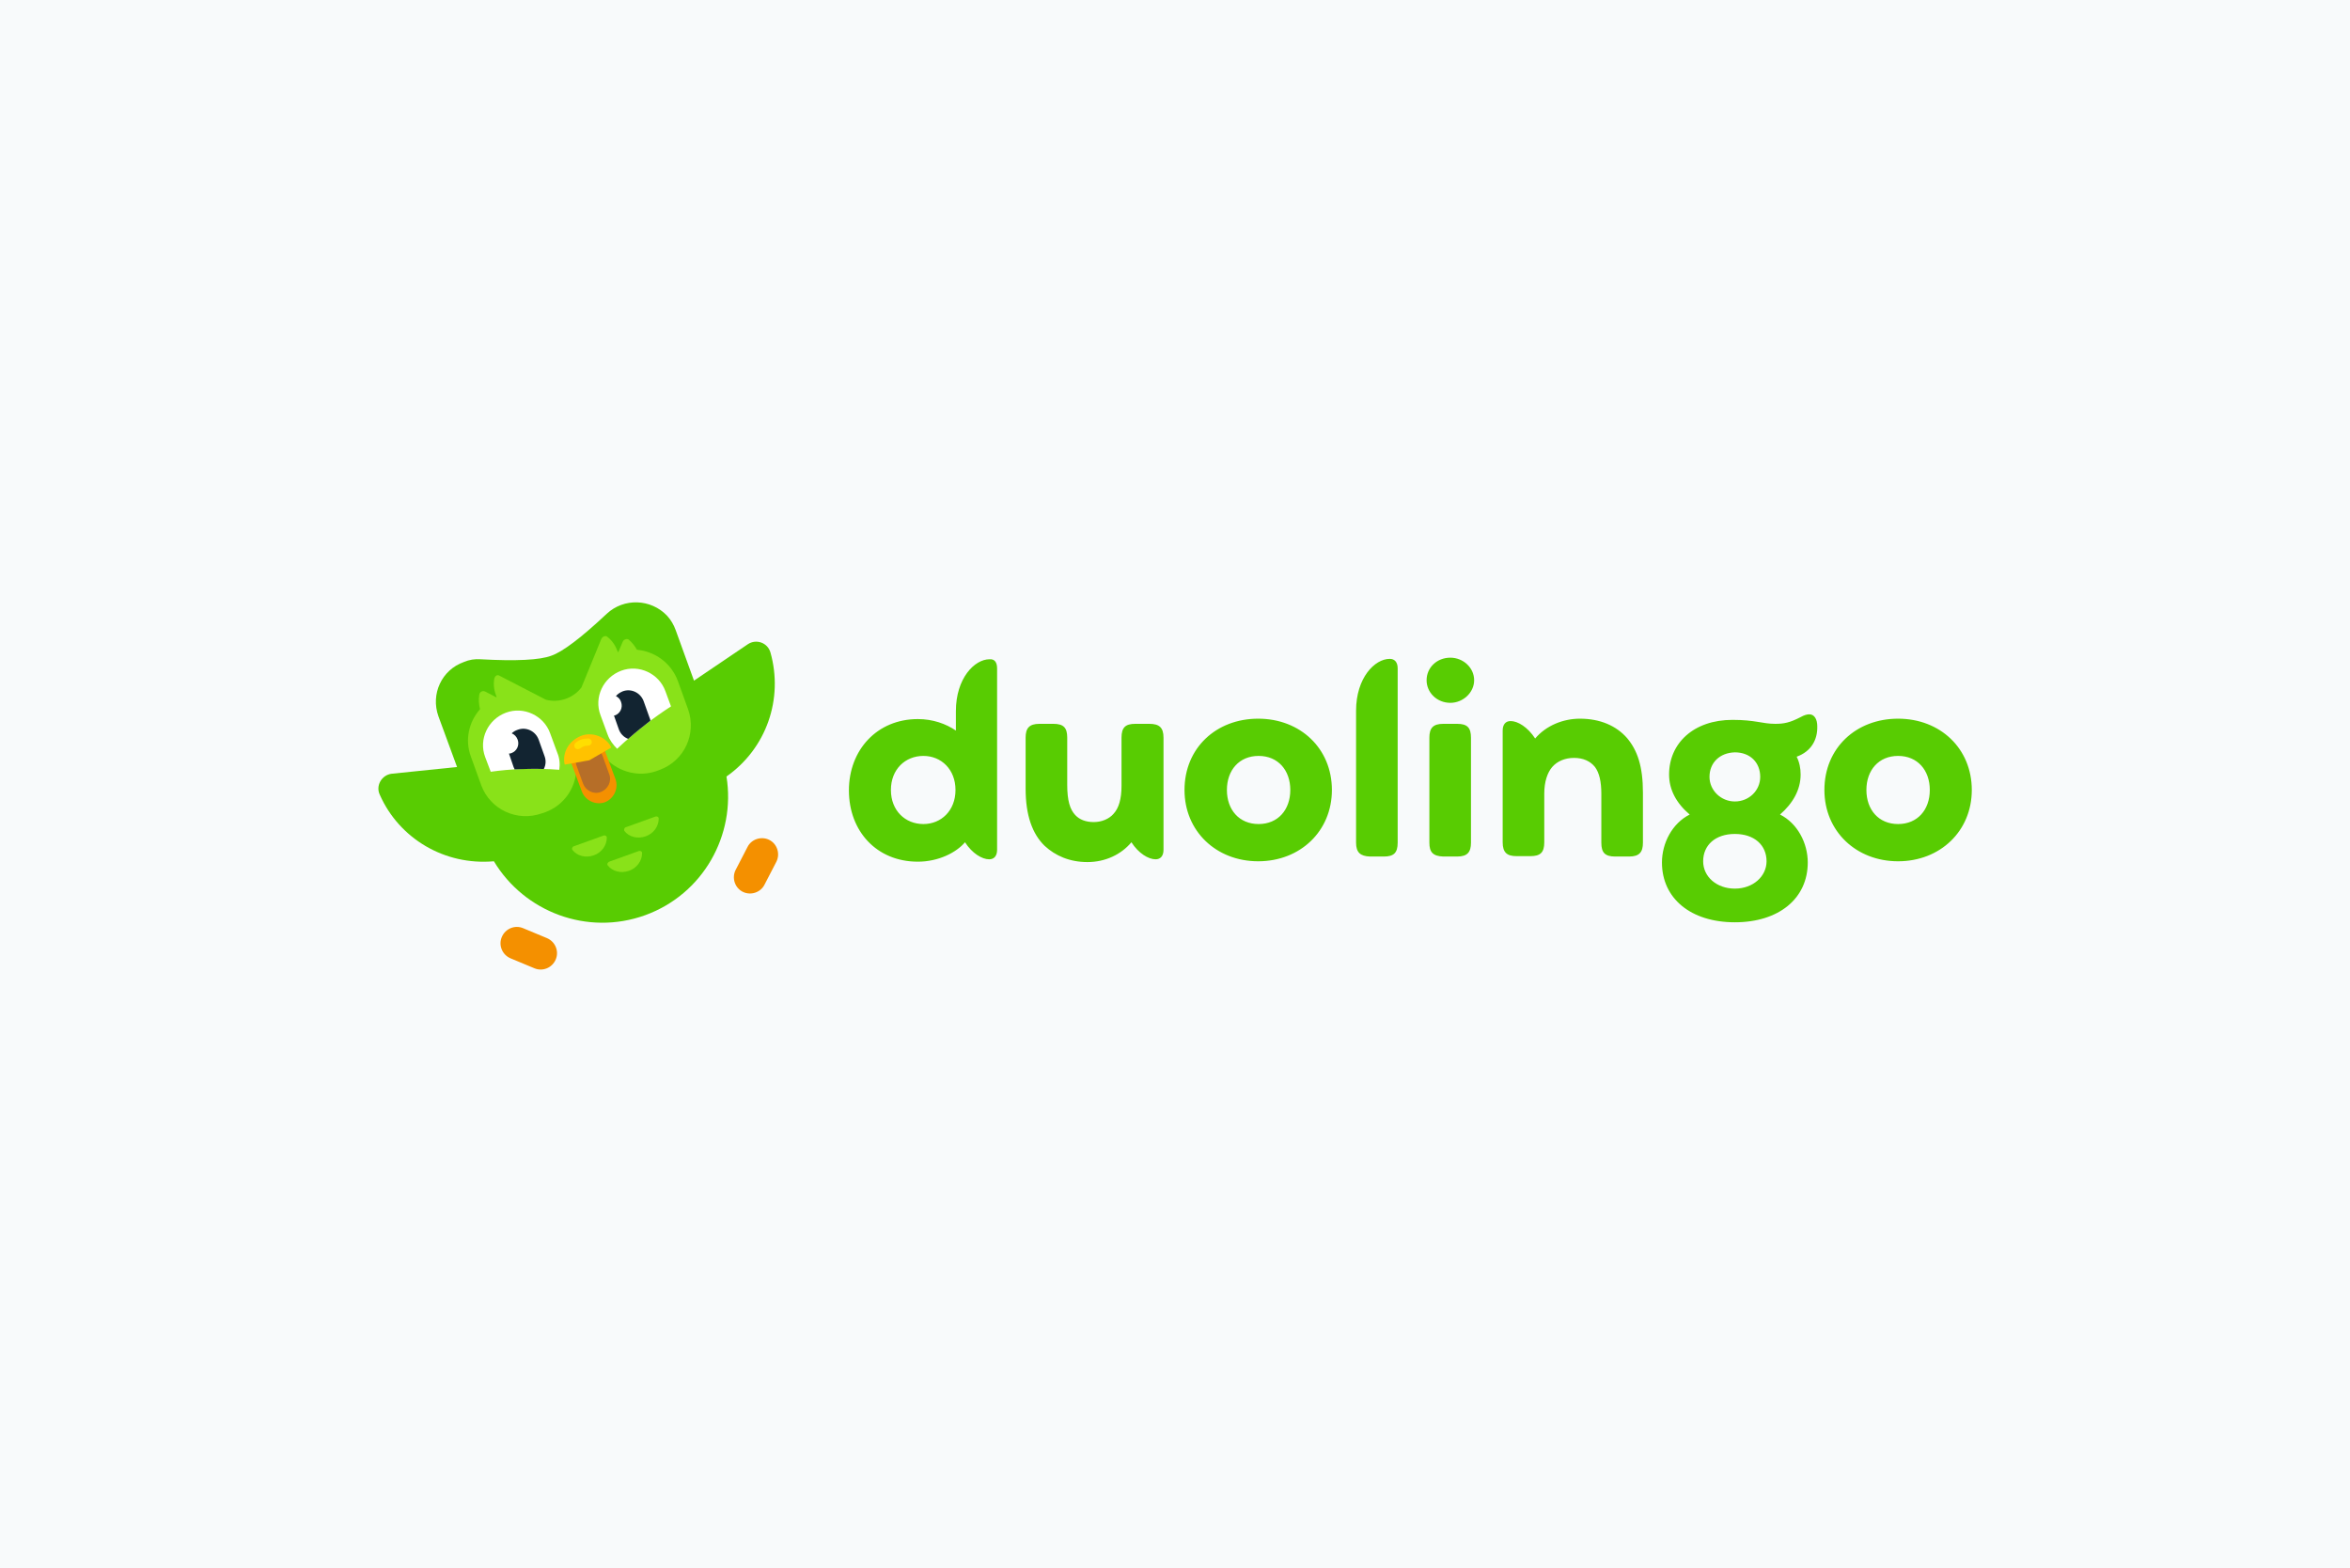 <svg width="640" height="427" viewBox="0 0 640 427" fill="none" xmlns="http://www.w3.org/2000/svg">
<rect width="640" height="427" fill="#F8FAFB"/>
<g clip-path="url(#clip0)">
<path d="M496.859 215.133C496.859 203.698 505.491 195.715 516.929 195.715C528.367 195.715 537 203.806 537 215.133C537 226.352 528.367 234.55 516.929 234.55C505.491 234.55 496.859 226.352 496.859 215.133ZM525.562 215.133C525.562 209.739 522.217 205.855 516.929 205.855C511.642 205.855 508.297 209.739 508.297 215.133C508.297 220.527 511.642 224.41 516.929 224.41C522.217 224.41 525.562 220.527 525.562 215.133ZM489.305 206.071C490.061 207.581 490.384 209.2 490.384 210.926C490.384 215.133 488.226 218.801 484.773 221.821C489.521 224.194 492.326 229.588 492.326 234.874C492.326 244.69 484.449 251.163 472.472 251.163C460.494 251.163 452.617 244.69 452.617 234.874C452.617 229.588 455.422 224.194 460.17 221.821C456.61 218.801 454.559 215.133 454.559 210.926C454.559 202.403 461.25 196.039 471.825 196.039C478.083 196.039 479.917 197.118 483.478 197.118C485.852 197.118 487.471 196.794 490.384 195.284C491.355 194.744 492.11 194.529 492.759 194.529C494.161 194.529 494.916 195.931 494.916 197.765C495.024 201.541 493.19 204.669 489.305 206.071ZM481.104 234.55C481.104 230.127 477.759 227.107 472.472 227.107C467.185 227.107 463.839 230.127 463.839 234.55C463.839 238.757 467.508 241.994 472.472 241.994C477.435 241.994 481.104 238.65 481.104 234.55ZM465.566 211.573C465.566 215.241 468.695 218.261 472.472 218.261C476.356 218.261 479.378 215.241 479.378 211.573C479.378 207.581 476.572 204.885 472.472 204.885C468.371 204.993 465.566 207.689 465.566 211.573ZM447.437 215.888V229.48C447.437 232.069 446.467 233.256 443.66 233.256H439.884C437.078 233.256 436.107 232.177 436.107 229.48V216.211C436.107 212.867 435.568 210.494 434.381 208.876C433.086 207.258 431.143 206.395 428.661 206.395C426.288 206.395 424.13 207.258 422.726 208.876C421.432 210.386 420.569 212.867 420.569 216.104V229.372C420.569 232.177 419.49 233.148 416.792 233.148H413.015C410.425 233.148 409.239 232.177 409.239 229.372V198.952C409.239 197.226 410.102 196.363 411.397 196.363C413.339 196.363 416.037 197.981 418.086 201.109C421.108 197.549 425.748 195.715 430.28 195.715C435.783 195.715 440.208 197.657 443.121 201.001C445.927 204.345 447.437 208.66 447.437 215.888ZM388.521 185.251C388.521 181.799 391.326 179.103 394.995 179.103C398.448 179.103 401.469 181.799 401.469 185.251C401.469 188.596 398.448 191.4 394.995 191.4C391.326 191.4 388.521 188.596 388.521 185.251ZM389.276 229.48V200.893C389.276 198.304 390.247 197.118 393.052 197.118H396.829C399.635 197.118 400.606 198.196 400.606 200.893V229.48C400.606 232.069 399.635 233.256 396.829 233.256H393.052C390.247 233.148 389.276 232.069 389.276 229.48ZM369.313 229.48V193.558C369.313 184.604 374.385 179.426 378.485 179.426C379.78 179.426 380.643 180.289 380.643 182.015V229.48C380.643 232.285 379.564 233.256 376.867 233.256H373.09C370.5 233.148 369.313 232.177 369.313 229.48ZM322.59 215.133C322.59 203.698 331.222 195.715 342.66 195.715C354.098 195.715 362.731 203.806 362.731 215.133C362.731 226.352 354.098 234.55 342.66 234.55C331.222 234.55 322.59 226.352 322.59 215.133ZM351.4 215.133C351.4 209.739 348.055 205.855 342.768 205.855C337.48 205.855 334.136 209.739 334.136 215.133C334.136 220.527 337.48 224.41 342.768 224.41C348.055 224.41 351.4 220.527 351.4 215.133ZM316.871 200.893V231.422C316.871 233.148 316.007 234.011 314.713 234.011C312.77 234.011 310.073 232.393 308.13 229.372C305.324 232.716 301.008 234.766 296.152 234.766C291.297 234.766 287.412 233.04 284.499 230.343C281.153 227.107 279.319 222.037 279.319 214.809V200.893C279.319 198.304 280.29 197.118 283.096 197.118H286.872C289.678 197.118 290.649 198.196 290.649 200.893V213.73C290.649 218.045 291.405 220.419 292.807 221.929C293.995 223.223 295.721 223.871 297.879 223.871C300.037 223.871 302.087 223.008 303.275 221.605C304.677 220.095 305.433 217.614 305.433 214.054V200.893C305.433 198.089 306.512 197.118 309.209 197.118H312.986C315.683 197.118 316.871 198.089 316.871 200.893ZM271.55 182.015V231.422C271.55 233.148 270.687 234.011 269.391 234.011C267.449 234.011 264.752 232.393 262.809 229.372C260.435 232.177 255.58 234.658 249.969 234.658C238.747 234.658 231.193 226.352 231.193 215.241C231.193 204.237 238.854 195.823 249.969 195.823C254.069 195.823 257.63 197.118 260.328 198.952V193.666C260.328 184.712 265.399 179.534 269.5 179.534C270.794 179.426 271.55 180.289 271.55 182.015ZM260.22 215.133C260.22 209.523 256.335 205.855 251.479 205.855C246.515 205.855 242.631 209.523 242.631 215.133C242.631 220.742 246.515 224.41 251.479 224.41C256.335 224.41 260.22 220.742 260.22 215.133Z" fill="#58CC02"/>
<path d="M136.667 255.154C137.638 252.889 140.228 251.81 142.494 252.781L148.968 255.477C151.234 256.449 152.313 259.037 151.342 261.303C150.371 263.569 147.781 264.647 145.515 263.676L139.041 260.979C136.775 260.009 135.696 257.42 136.667 255.154Z" fill="#F49000"/>
<path d="M209.503 228.725C207.345 227.646 204.648 228.509 203.569 230.667L200.332 236.923C199.253 239.081 200.116 241.778 202.274 242.857C204.432 243.935 207.13 243.072 208.209 240.915L211.446 234.658C212.525 232.501 211.662 229.804 209.503 228.725Z" fill="#F49000"/>
<path d="M209.828 177.7C209.072 175.003 205.943 173.925 203.677 175.435L189.002 185.359L184.038 171.659C183.499 170.149 182.743 168.855 181.664 167.668C177.24 163.029 169.902 162.814 165.262 167.129C158.356 173.601 153.285 177.485 150.155 178.563C147.026 179.75 140.552 180.074 130.84 179.534C129.329 179.426 127.819 179.642 126.308 180.289C120.265 182.447 117.244 189.027 119.402 195.068L124.474 208.876L106.669 210.71C103.971 211.034 102.245 213.946 103.432 216.427C108.719 228.401 121.129 235.737 134.509 234.55C142.818 248.359 159.975 254.939 175.729 249.221C191.483 243.504 200.44 227.431 197.85 211.465C208.749 203.806 213.389 190.322 209.828 177.7Z" fill="#58CC02"/>
<path d="M187.383 193.126L184.578 185.359C182.743 180.505 178.319 177.376 173.463 176.945C172.923 175.974 172.168 175.003 171.305 174.248C170.873 173.817 169.902 174.032 169.578 174.787L168.391 177.592H168.283C167.744 176.082 166.881 174.572 165.478 173.493C165.046 172.954 164.075 173.277 163.751 174.032L158.356 187.193C156.198 190.106 152.205 191.508 148.644 190.537L136.127 184.065C135.48 183.633 134.832 183.957 134.617 184.82C134.293 186.546 134.617 188.272 135.264 189.89H135.156L132.243 188.38C131.487 187.948 130.624 188.38 130.516 189.243C130.3 190.537 130.408 191.832 130.732 193.126C127.711 196.578 126.524 201.433 128.25 206.071L131.056 213.838C133.538 220.526 140.875 223.87 147.565 221.497L148.537 221.174C153.5 219.34 156.63 214.809 156.953 209.847C160.838 208.444 163.536 207.473 165.262 206.826C168.715 210.278 174.002 211.681 178.858 209.955L179.722 209.631C186.412 207.15 189.757 199.814 187.383 193.126Z" fill="#89E219"/>
<path d="M158.572 201.756C161.054 200.893 163.859 202.188 164.831 204.669L167.636 212.22C168.499 214.701 167.204 217.506 164.723 218.477C162.241 219.34 159.435 218.045 158.464 215.564L155.658 208.013C154.795 205.424 156.09 202.619 158.572 201.756Z" fill="#F49000"/>
<path d="M159.219 203.482C161.161 202.727 163.32 203.806 164.075 205.748L165.909 210.818C166.665 212.759 165.586 214.917 163.643 215.672C161.701 216.427 159.543 215.348 158.788 213.407L156.953 208.337C156.306 206.395 157.277 204.237 159.219 203.482Z" fill="#B66E28"/>
<path d="M153.716 207.905C153.176 204.777 155.011 201.648 158.356 200.354C161.269 199.275 164.83 200.57 166.341 203.267L166.449 203.59L160.514 207.042L153.824 208.229L153.716 207.905Z" fill="#FFC200"/>
<path d="M157.385 204.021C157.061 204.021 156.845 203.914 156.63 203.698C156.306 203.266 156.306 202.727 156.738 202.295C157.709 201.432 158.896 201.109 160.191 201.109C160.73 201.109 161.162 201.54 161.162 202.08C161.162 202.619 160.73 203.051 160.191 203.051C159.327 203.051 158.68 203.266 158.032 203.806C157.817 203.914 157.601 204.021 157.385 204.021Z" fill="#FFDE00"/>
<path d="M182.743 192.371L181.232 188.272C179.506 183.418 174.003 180.829 169.147 182.662C164.291 184.496 161.701 189.89 163.536 194.744L165.478 200.03C166.017 201.54 166.989 202.835 168.068 203.914C173.247 199.059 178.211 195.284 182.743 192.371Z" fill="white"/>
<path d="M152.313 209.631C152.529 208.121 152.421 206.503 151.774 204.992L149.831 199.706C148.105 194.852 142.602 192.263 137.746 194.097C132.89 195.931 130.3 201.325 132.135 206.179L133.645 210.17C138.933 209.415 145.299 209.092 152.313 209.631Z" fill="white"/>
<path d="M140.12 209.523C142.601 209.415 145.299 209.307 148.105 209.415C148.644 208.337 148.752 207.15 148.32 205.963L146.702 201.433C145.839 199.059 143.249 197.873 140.983 198.736C140.335 198.952 139.796 199.275 139.364 199.707C140.12 200.03 140.659 200.57 140.983 201.433C141.522 202.943 140.767 204.561 139.256 205.1C139.04 205.208 138.825 205.208 138.609 205.208L139.904 208.984C140.012 209.2 140.12 209.307 140.12 209.523Z" fill="#122431"/>
<path d="M171.089 201.217C173.139 199.383 175.189 197.765 177.132 196.255C177.132 196.039 177.024 195.715 176.916 195.5L175.297 190.969C174.434 188.596 171.844 187.409 169.578 188.272C168.823 188.596 168.175 189.027 167.744 189.566C168.391 189.89 168.931 190.429 169.146 191.184C169.686 192.695 168.931 194.313 167.42 194.852C167.312 194.852 167.312 194.852 167.204 194.852L168.499 198.52C168.931 199.814 169.902 200.785 171.089 201.217Z" fill="#122431"/>
<path d="M156.306 230.451L164.399 227.538C164.83 227.43 165.262 227.646 165.262 228.078C165.262 230.235 163.859 232.177 161.701 232.932C159.543 233.687 157.169 233.148 155.874 231.422C155.658 231.098 155.874 230.559 156.306 230.451Z" fill="#89E219"/>
<path d="M170.441 225.273L178.534 222.36C178.966 222.252 179.397 222.468 179.397 222.9C179.397 225.057 177.995 226.999 175.837 227.754C173.678 228.509 171.304 227.97 170.01 226.244C169.902 225.92 170.01 225.381 170.441 225.273Z" fill="#89E219"/>
<path d="M165.909 234.658L174.002 231.745C174.434 231.637 174.866 231.853 174.866 232.285C174.866 234.442 173.463 236.384 171.305 237.139C169.147 237.894 166.773 237.355 165.478 235.629C165.262 235.305 165.478 234.874 165.909 234.658Z" fill="#89E219"/>
</g>
<defs>
<clipPath id="clip0">
<rect width="434" height="100" fill="white" transform="translate(103 164)"/>
</clipPath>
</defs>
</svg>
